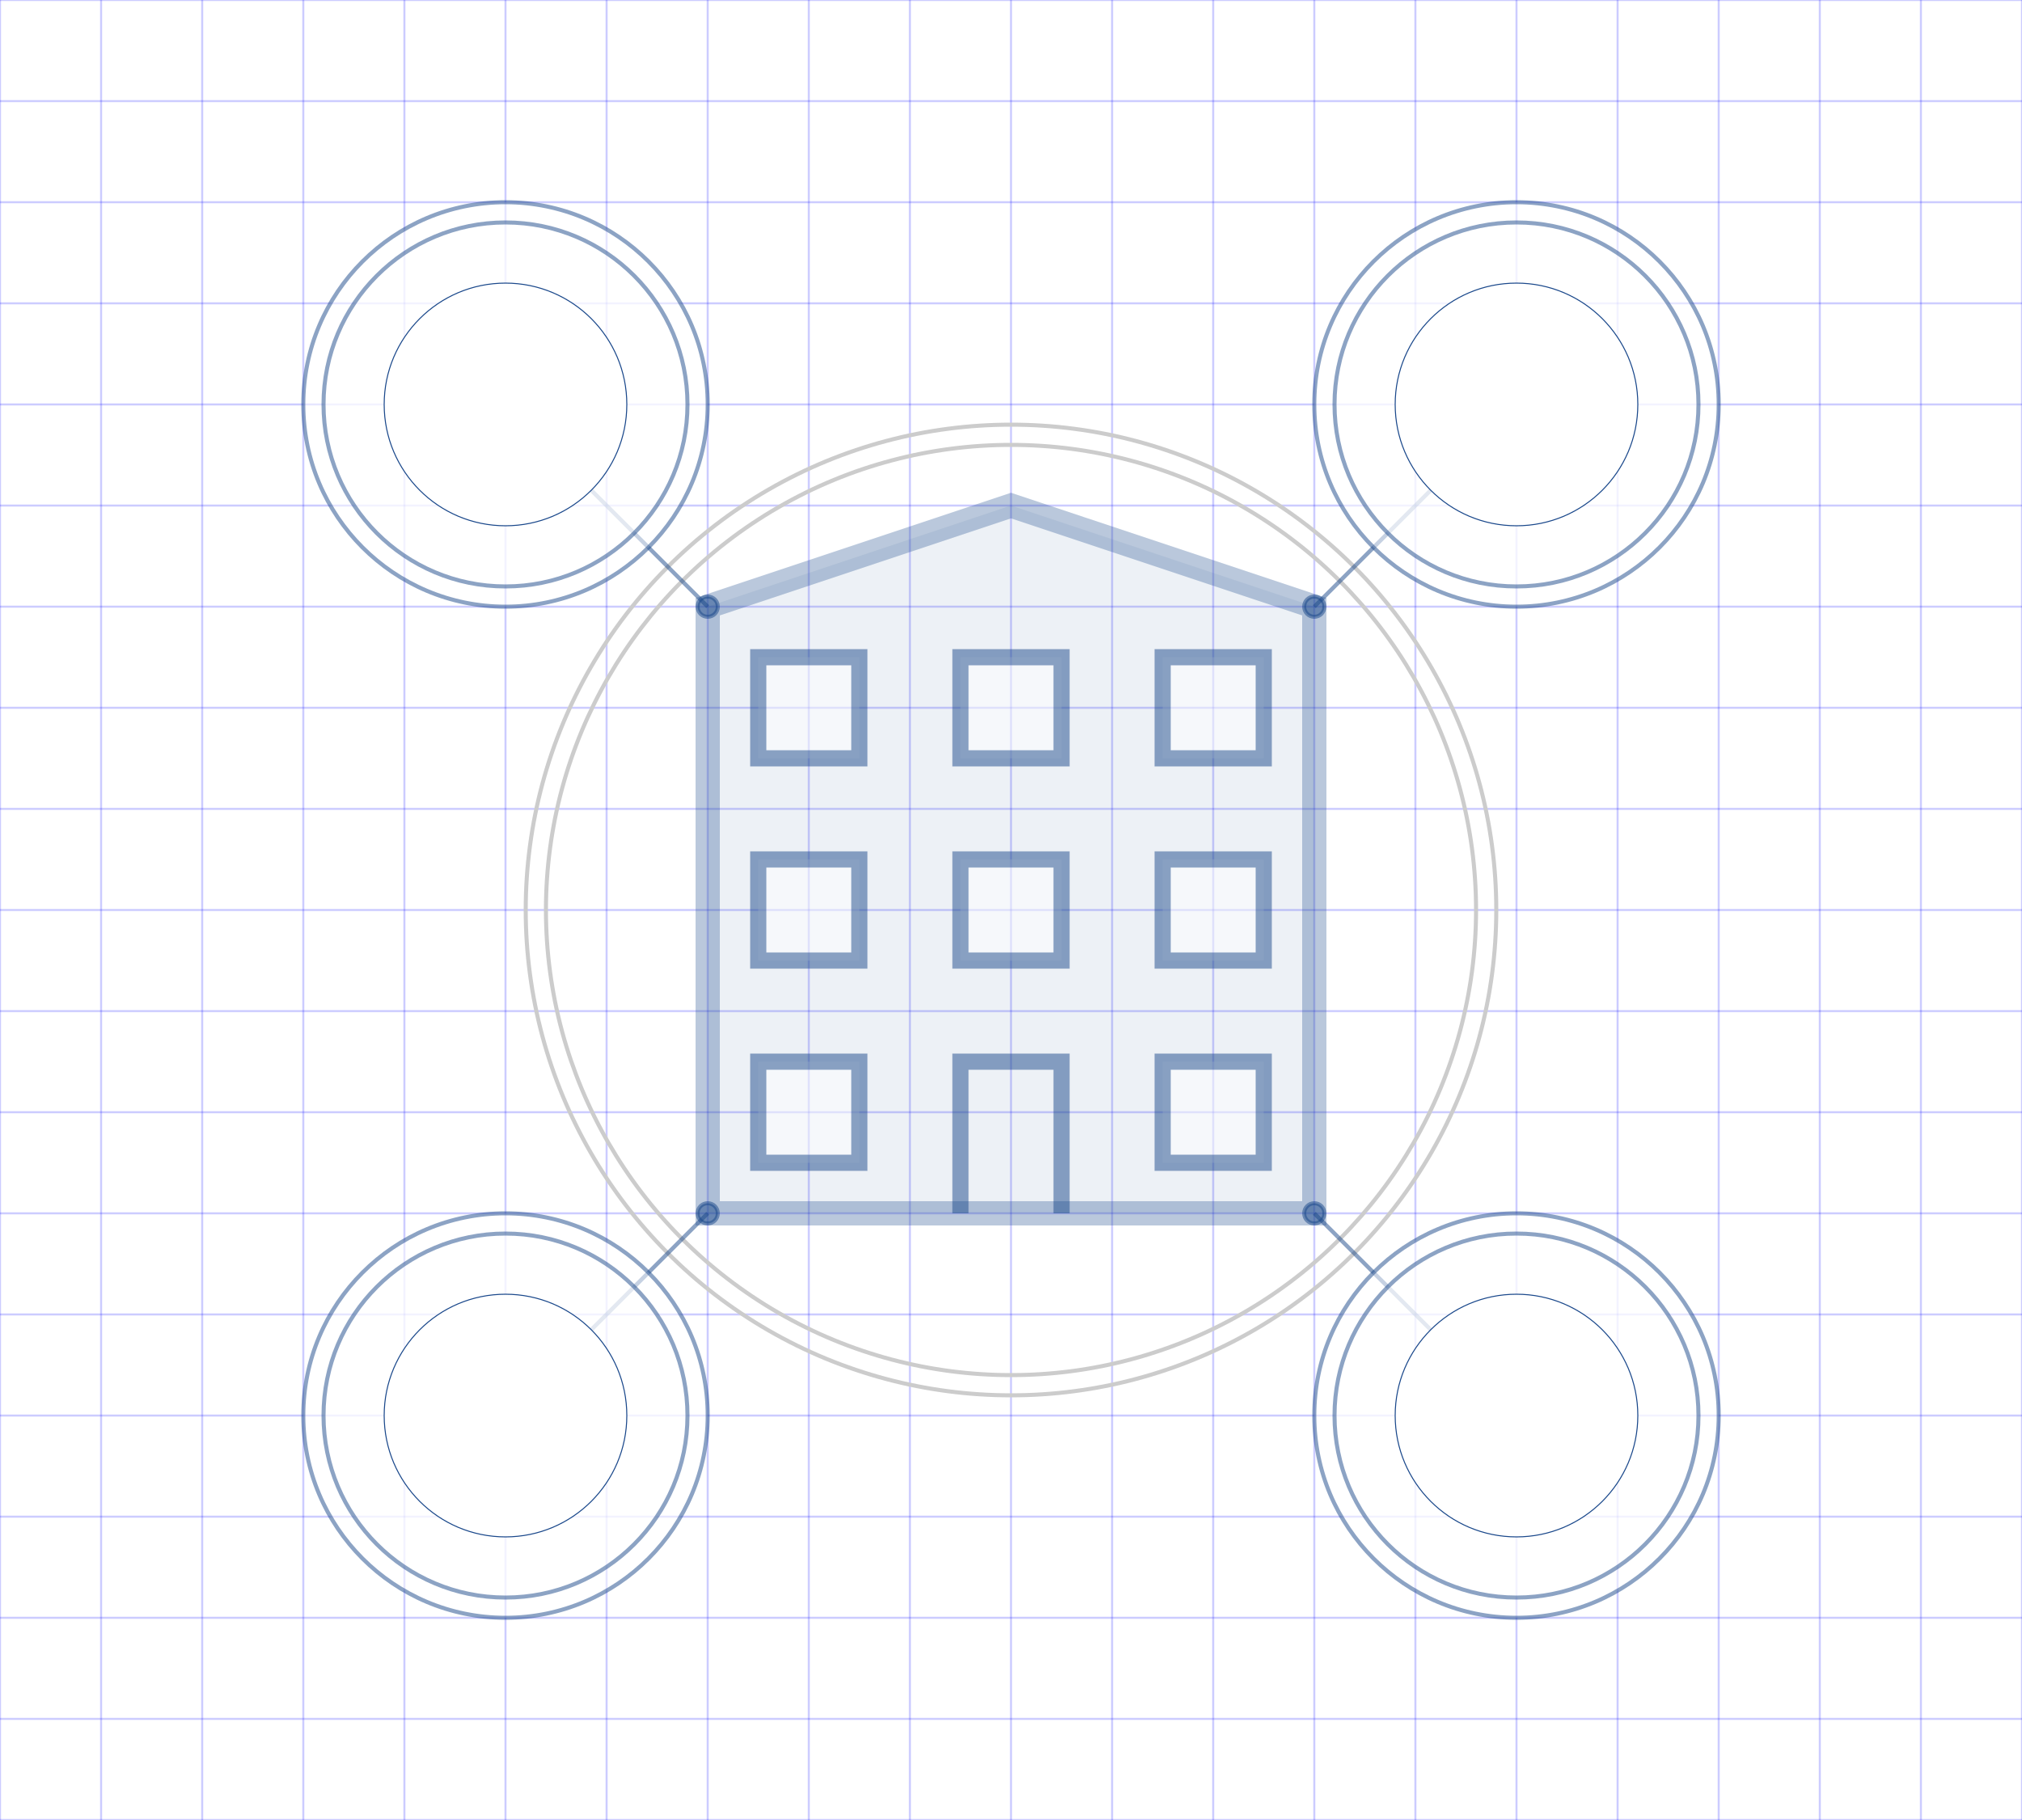 <?xml version="1.0" encoding="UTF-8" standalone="no"?>
<svg width="1000" height="900" viewBox="-500 -450 1000 900" xmlns="http://www.w3.org/2000/svg" xmlns:xlink="http://www.w3.org/1999/xlink" preserveAspectRatio="xMinYMin meet">
<!--
iFLEX Dark blue   #1a488b ( 26,  72, 139)
iFLEX Dark green  #008245 (  0, 130,  69)
iFLEX Light green #78c51b (120, 197,  27)
-->
<style>
.surface {
	cursor: pointer;
	fill: #000;
	fill-opacity: 0;
}
.grid {
	stroke: #00f;
	stroke-width: 1;
	opacity: 0.2;
}
</style>
<defs>
	<radialGradient id="grad" cx="50%" cy="50%" r="100%">
		<stop offset="10%" style="stop-color:#fff; stop-opacity:1" />
		<stop offset="50%" style="stop-color:#eee; stop-opacity:1" />
		<stop offset="90%" style="stop-color:#ddd; stop-opacity:1" />
	</radialGradient>
	<linearGradient id="gradLinear" x1="0%" y1="0%" x2="0%" y2="100%" spreadMethod="pad"> <!-- gradientTransform="rotate(45)" -->
		<stop offset="0%"  stop-color="#999" stop-opacity="1"/>
		<stop offset="15%" stop-color="#ccc" stop-opacity="1"/>
		<stop offset="20%" stop-color="#ccc" stop-opacity="1"/>
		<stop offset="25%" stop-color="#ccc" stop-opacity="1"/>
		<stop offset="100%" stop-color="#777" stop-opacity="1"/>
	</linearGradient>
</defs>

<!-- Horizontal lines -->
<path class="grid" d="M-500,-450 L500,-450 
	M-500,-400 L500,-400 
	M-500,-350 L500,-350 
	M-500,-300 L500,-300 
	M-500,-250 L500,-250 
	M-500,-200 L500,-200 
	M-500,-150 L500,-150 
	M-500,-100 L500,-100 
	M-500,-50 L500,-50 
	M-500,0 L500,0 
	M-500,50 L500,50 
	M-500,100 L500,100 
	M-500,150 L500,150 
	M-500,200 L500,200 
	M-500,250 L500,250 
	M-500,300 L500,300 
	M-500,350 L500,350 
	M-500,400 L500,400 
	M-500,450 L500,450" />

<!-- Vertical lines -->
<path class="grid" d="M-500,-450 L-500,450 
	M-450,-450 L-450,450 
	M-400,-450 L-400,450 
	M-350,-450 L-350,450 
	M-300,-450 L-300,450 
	M-250,-450 L-250,450 
	M-200,-450 L-200,450 
	M-150,-450 L-150,450 
	M-100,-450 L-100,450 
	M-50,-450 L-50,450 
	M0,-450 L0,450 
	M50,-450 L50,450 
	M100,-450 L100,450 
	M150,-450 L150,450 
	M200,-450 L200,450 
	M250,-450 L250,450 
	M300,-450 L300,450 
	M350,-450 L350,450 
	M400,-450 L400,450 
	M450,-450 L450,450 
	M500,-450 L500,450" />

<!-- Big circle -->
<circle cx="0" cy="0" r="240" stroke="#ccc" stroke-width="2" fill="none" />
<circle cx="0" cy="0" r="230" stroke="#ccc" stroke-width="2" fill="none" />

<!-- Line and dot from electricity to building -->
<path d="M-250,-250 L-150,-150" stroke="#1a488b" stroke-width="2" opacity="0.5" fill="none" />
<circle cx="-150" cy="-150" r="5" stroke="#1a488b" stroke-width="2" opacity="0.5" fill="#1a488b" />
<!-- Electricity -->
<g transform="translate(-250,-250)">
	<circle id="target-a-border" cx="0" cy="0" r="100" stroke="#1a488b" stroke-width="2" opacity="0.5" fill="#fff" />
	<circle cx="0" cy="0" r="90" stroke="#1a488b" stroke-width="2" opacity="0.5" fill="#fff" />
	<circle cx="0" cy="0" r="60" stroke="#1a488b" stroke-width="0.5" opacity="1" fill="#fff" />
	<image x="-50" y="-37.5" width="100" height="75" xlink:href="electricity.svg" />
	<circle id="target-a" class="surface" x="0" y="0" r="100" />
</g>

<!-- Line and dot from district heating to building -->
<path d="M250,-250 L150,-150" stroke="#1a488b" stroke-width="2" opacity="0.5" fill="none" />
<circle cx="150" cy="-150" r="5" stroke="#1a488b" stroke-width="2" opacity="0.5" fill="#1a488b" />
<!-- District heating -->
<g transform="translate(250,-250)">
	<circle id="target-b-border" cx="0" cy="0" r="100" stroke="#1a488b" stroke-width="2" opacity="0.5" fill="#fff" />
	<circle cx="0" cy="0" r="90" stroke="#1a488b" stroke-width="2" opacity="0.5" fill="#fff" />
	<circle cx="0" cy="0" r="60" stroke="#1a488b" stroke-width="0.5" opacity="1" fill="#fff" />
	<image x="-50" y="-37.5" width="100" height="75" xlink:href="radiator.svg" />
	<circle id="target-b" class="surface" x="0" y="0" r="100" />
</g>

<!-- Line and dot from CO2 to building -->
<path d="M-250,250 L-150,150" stroke="#1a488b" stroke-width="2" opacity="0.5" fill="none" />
<circle cx="-150" cy="150" r="5" stroke="#1a488b" stroke-width="2" opacity="0.5" fill="#1a488b" />
<!-- CO2 -->
<g transform="translate(-250,250)">
	<circle id="target-c-border" cx="0" cy="0" r="100" stroke="#1a488b" stroke-width="2" opacity="0.5" fill="#fff" />
	<circle cx="0" cy="0" r="90" stroke="#1a488b" stroke-width="2" opacity="0.5" fill="#fff" />
	<circle cx="0" cy="0" r="60" stroke="#1a488b" stroke-width="0.5" opacity="1" fill="#fff" />
	<image x="-50" y="-37.5" width="100" height="75" xlink:href="leaf.svg" />
	<circle id="target-c" class="surface" x="0" y="0" r="100" />
</g>

<!-- Line and dot from CO2 to building -->
<path d="M250,250 L150,150" stroke="#1a488b" stroke-width="2" opacity="0.5" fill="none" />
<circle cx="150" cy="150" r="5" stroke="#1a488b" stroke-width="2" opacity="0.5" fill="#1a488b" />
<!-- Feedback -->
<g transform="translate(250,250)">
	<circle id="target-d-border" cx="0" cy="0" r="100" stroke="#1a488b" stroke-width="2" opacity="0.5" fill="#fff" />
	<circle cx="0" cy="0" r="90" stroke="#1a488b" stroke-width="2" opacity="0.5" fill="#fff" />
	<circle cx="0" cy="0" r="60" stroke="#1a488b" stroke-width="0.5" opacity="1" fill="#fff" />
	<image x="-50" y="-37.5" width="100" height="75" xlink:href="feedback.svg" />
	<circle id="target-d" class="surface" x="0" y="0" r="100" />
</g>

<!-- Building -->
<path d="M-150,150 L-150,-150 L0,-200 L150,-150 L150,150 Z" stroke="#1a488b" stroke-width="12" fill="#1a488b" fill-opacity="0.25" opacity="0.3" />

<!-- Door -->
<path d="M-25,150 L-25,75 L25,75 L25,150" stroke="#1a488b" stroke-width="8" fill="none" opacity="0.5" />

<!-- Windows -->
<path d="M-25,25 L-25,-25 L25,-25 L25,25 Z" stroke="#1a488b" stroke-width="8" fill="#fff" opacity="0.5" transform="translate(-100,100)" />
<path d="M-25,25 L-25,-25 L25,-25 L25,25 Z" stroke="#1a488b" stroke-width="8" fill="#fff" opacity="0.5" transform="translate(100,100)" />

<path d="M-25,25 L-25,-25 L25,-25 L25,25 Z" stroke="#1a488b" stroke-width="8" fill="#fff" opacity="0.5" transform="translate(-100,0)" />
<path d="M-25,25 L-25,-25 L25,-25 L25,25 Z" stroke="#1a488b" stroke-width="8" fill="#fff" opacity="0.5" />
<path d="M-25,25 L-25,-25 L25,-25 L25,25 Z" stroke="#1a488b" stroke-width="8" fill="#fff" opacity="0.5" transform="translate(100,0)" />

<path d="M-25,25 L-25,-25 L25,-25 L25,25 Z" stroke="#1a488b" stroke-width="8" fill="#fff" opacity="0.5" transform="translate(-100,-100)" />
<path d="M-25,25 L-25,-25 L25,-25 L25,25 Z" stroke="#1a488b" stroke-width="8" fill="#fff" opacity="0.5" transform="translate(0,-100)" />
<path d="M-25,25 L-25,-25 L25,-25 L25,25 Z" stroke="#1a488b" stroke-width="8" fill="#fff" opacity="0.5" transform="translate(100,-100)" />

<!-- User -->
<g id="user-button-wrapper" transform="translate(0,0)">
	<!--
	<circle id="target-e-border" cx="0" cy="0" r="100" stroke="#1a488b" stroke-width="2" opacity="0.5" fill="#fff" />
	<circle cx="0" cy="0" r="90" stroke="#1a488b" stroke-width="2" opacity="0.5" fill="#fff" />
	<circle cx="0" cy="0" r="60" stroke="#1a488b" stroke-width="0.5" opacity="1" fill="#fff" />
	<image x="-50" y="-37.5" width="100" height="75" xlink:href="user.svg" />
	<circle id="target-e" class="surface" x="0" y="0" r="100" />
	-->
</g>

</svg>

